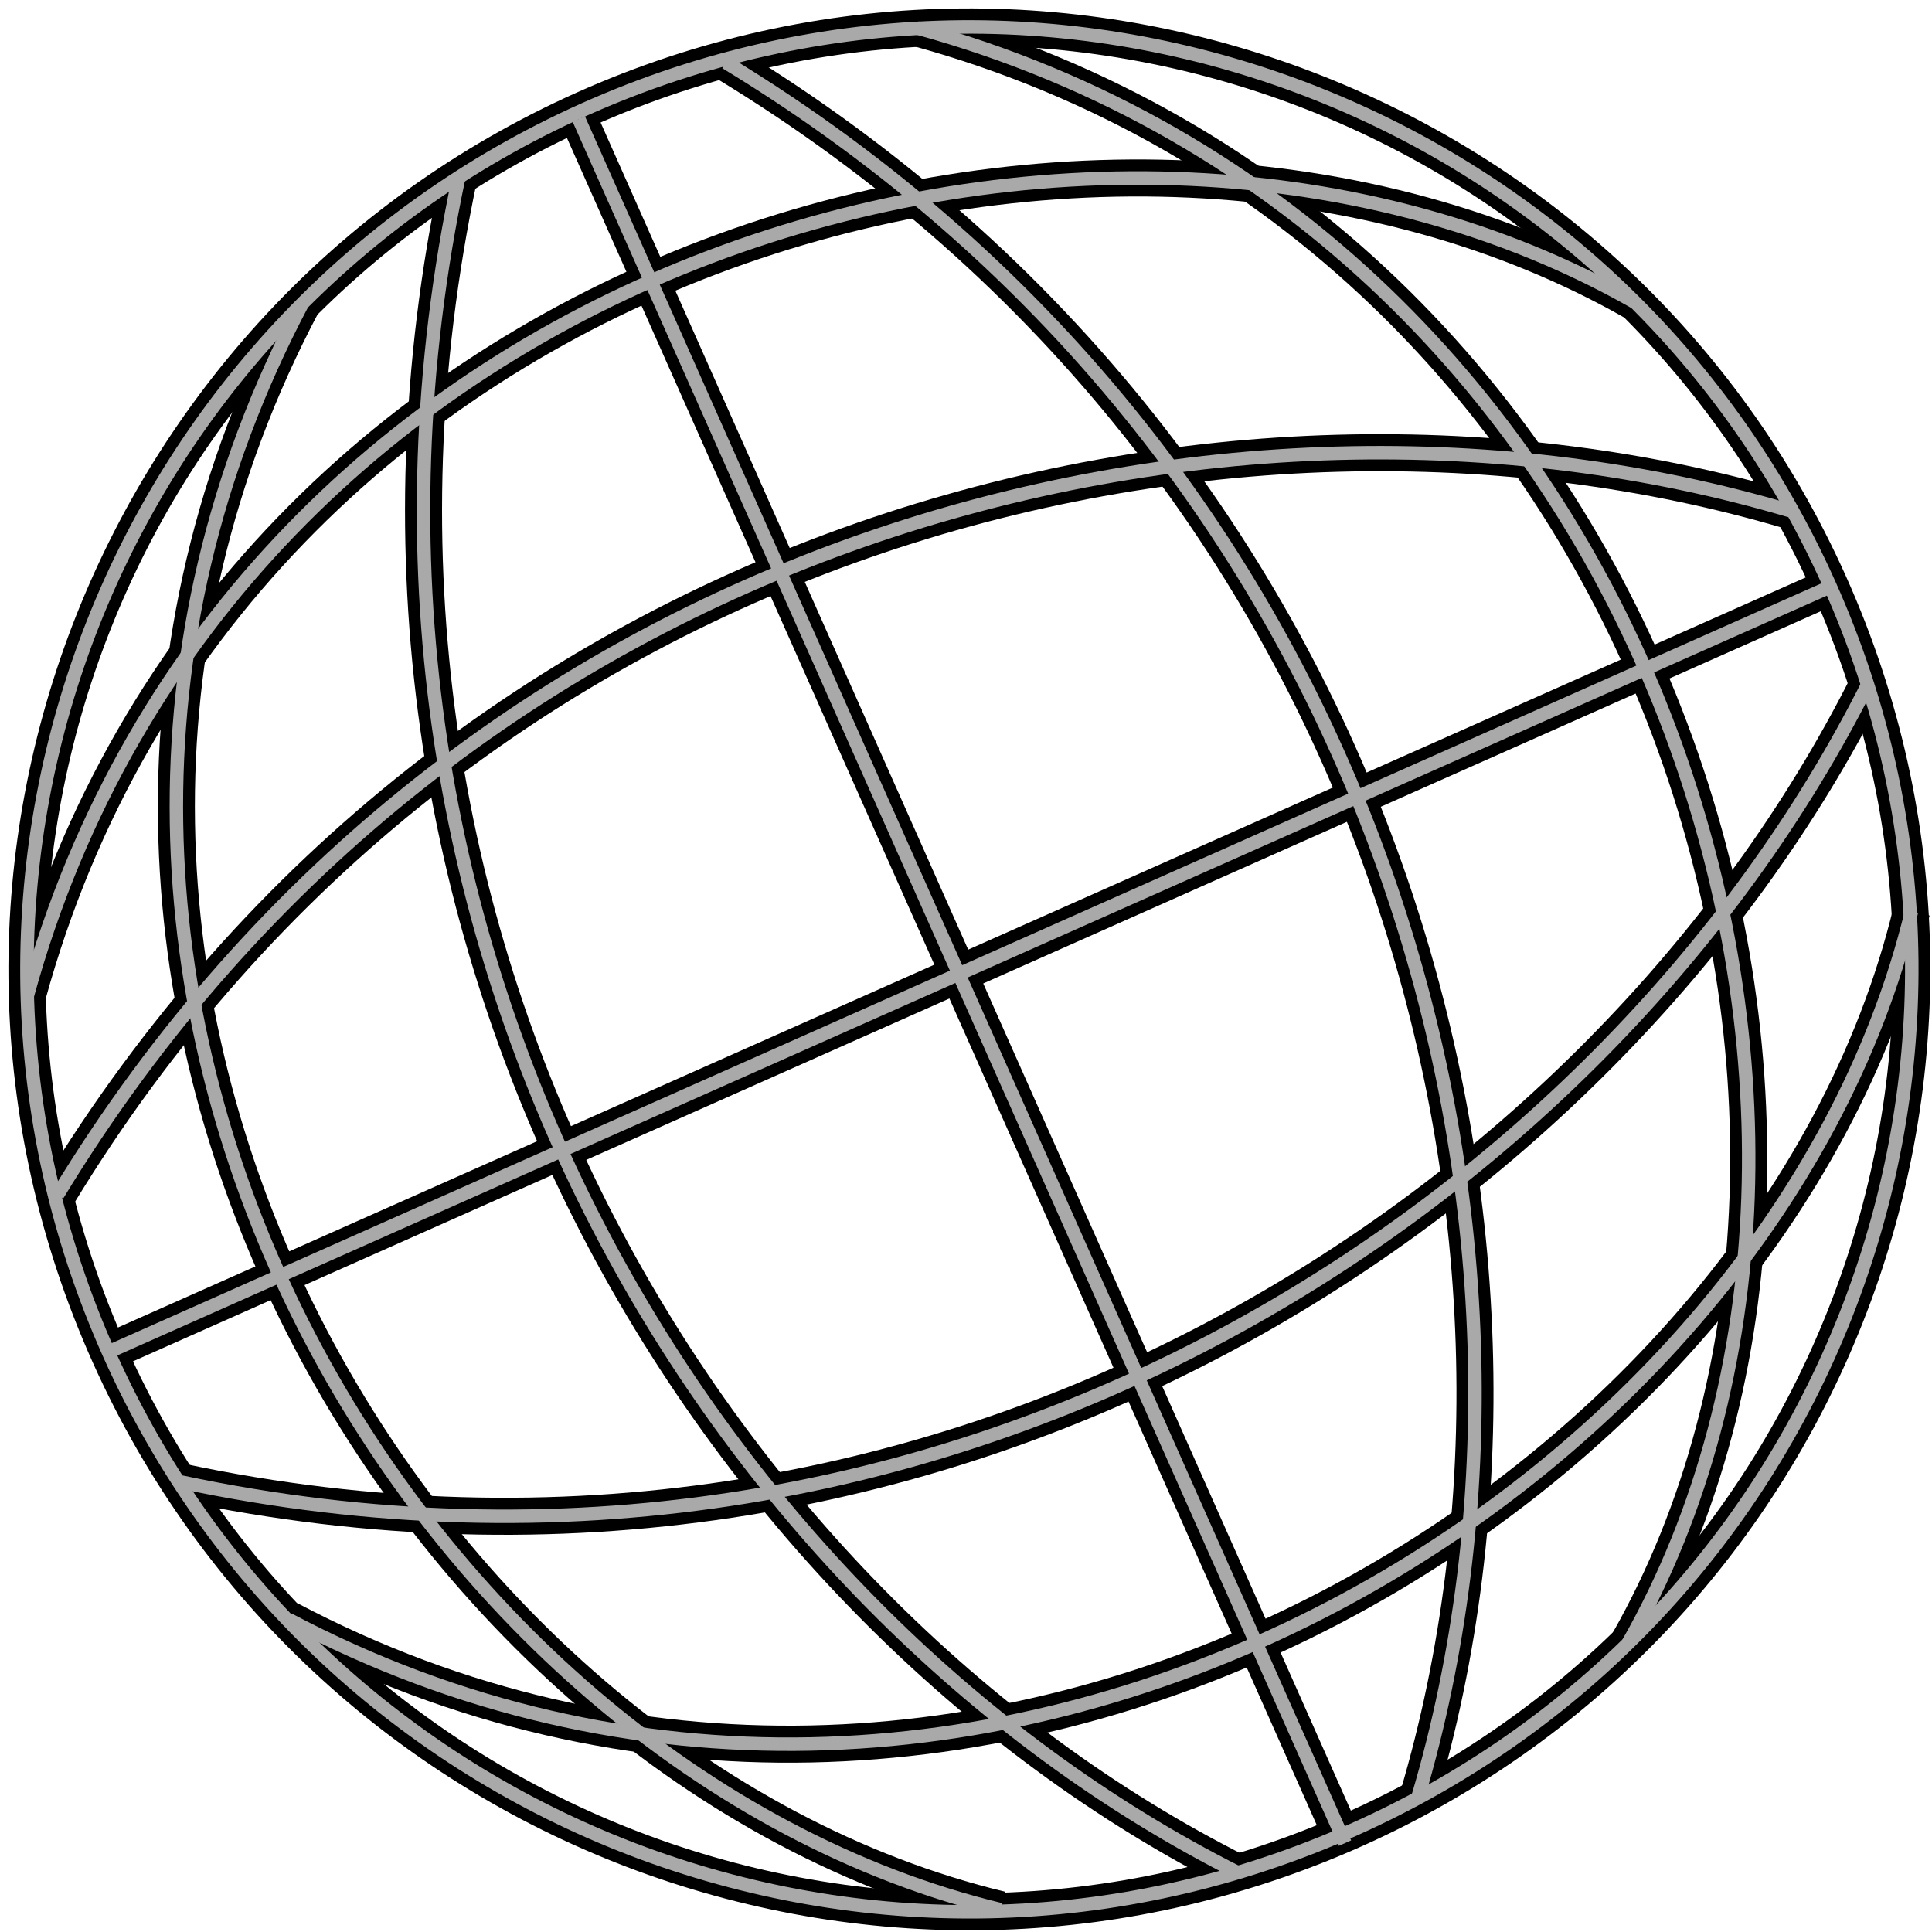 <?xml version="1.0" encoding="UTF-8"?>
<!DOCTYPE svg PUBLIC "-//W3C//DTD SVG 1.1//EN" "http://www.w3.org/Graphics/SVG/1.1/DTD/svg11.dtd">
<svg version="1.1" xmlns="http://www.w3.org/2000/svg" xmlns:xlink="http://www.w3.org/1999/xlink" x="0px" y="0px" width="287" height="287" viewBox="0, 0, 287, 287">
  <g id="where layer">
    <g>
      <g>
        <path d="M199.586,272.453 C128.644,303.153 46.247,270.529 15.547,199.587 C-15.153,128.644 17.471,46.246 88.413,15.547 C159.356,-15.153 241.754,17.471 272.453,88.414 C303.153,159.356 270.529,241.754 199.586,272.453 z" fill-opacity="0" stroke="#000000" stroke-width="5.5"/>
        <path d="M271.988,87.118 L15.878,200.94" fill-opacity="0" stroke="#000000" stroke-width="5.5"/>
        <path d="M4.07,147.865 C34.477,37.001 164.722,0.455 242.707,44.819" fill-opacity="0" stroke="#000000" stroke-width="5.5"/>
        <path d="M42.871,240.574 C144.503,294.301 262.921,222.579 283.966,135.363" fill-opacity="0" stroke="#000000" stroke-width="5.5"/>
        <path d="M8.542,177.508 C68.536,78.601 181.917,50.97 265.9,75.864" fill-opacity="0" stroke="#000000" stroke-width="5.5"/>
        <path d="M26.909,220.154 C140.077,244.126 238.147,179.884 277.491,101.621" fill-opacity="0" stroke="#000000" stroke-width="5.5"/>
        <path d="M199.803,273.794 L85.981,17.684" fill-opacity="0" stroke="#000000" stroke-width="5.5"/>
        <path d="M136.202,4.137 C247.067,34.544 286.238,166.078 241.875,244.062" fill-opacity="0" stroke="#000000" stroke-width="5.5"/>
        <path d="M44.938,45.051 C-8.788,146.682 61.471,262.655 148.688,283.7" fill-opacity="0" stroke="#000000" stroke-width="5.5"/>
        <path d="M107.811,9.276 C206.717,69.27 235.547,182.938 210.654,266.923" fill-opacity="0" stroke="#000000" stroke-width="5.5"/>
        <path d="M68.165,26.296 C44.193,139.464 105.726,238.9 183.988,278.244" fill-opacity="0" stroke="#000000" stroke-width="5.5"/>
      </g>
      <g>
        <path d="M199.586,272.453 C128.644,303.153 46.247,270.529 15.547,199.587 C-15.153,128.644 17.471,46.246 88.413,15.547 C159.356,-15.153 241.754,17.471 272.453,88.414 C303.153,159.356 270.529,241.754 199.586,272.453 z" fill-opacity="0" stroke="#A9A9A9" stroke-width="2"/>
        <path d="M271.988,87.118 L15.878,200.94" fill-opacity="0" stroke="#A9A9A9" stroke-width="2"/>
        <path d="M4.07,147.865 C34.477,37.001 164.722,0.455 242.707,44.819" fill-opacity="0" stroke="#A9A9A9" stroke-width="2"/>
        <path d="M42.871,240.574 C144.503,294.301 262.921,222.579 283.966,135.363" fill-opacity="0" stroke="#A9A9A9" stroke-width="2"/>
        <path d="M8.542,177.508 C68.536,78.601 181.917,50.97 265.9,75.864" fill-opacity="0" stroke="#A9A9A9" stroke-width="2"/>
        <path d="M26.909,220.154 C140.077,244.126 238.147,179.884 277.491,101.621" fill-opacity="0" stroke="#A9A9A9" stroke-width="2"/>
        <path d="M199.803,273.794 L85.981,17.684" fill-opacity="0" stroke="#A9A9A9" stroke-width="2"/>
        <path d="M136.202,4.137 C247.067,34.544 286.238,166.078 241.875,244.062" fill-opacity="0" stroke="#A9A9A9" stroke-width="2"/>
        <path d="M44.938,45.051 C-8.788,146.682 61.471,262.655 148.688,283.7" fill-opacity="0" stroke="#A9A9A9" stroke-width="2"/>
        <path d="M107.811,9.276 C206.717,69.27 235.547,182.938 210.654,266.923" fill-opacity="0" stroke="#A9A9A9" stroke-width="2"/>
        <path d="M68.165,26.296 C44.193,139.464 105.726,238.9 183.988,278.244" fill-opacity="0" stroke="#A9A9A9" stroke-width="2"/>
      </g>
    </g>
  </g>
  <defs/>
</svg>
